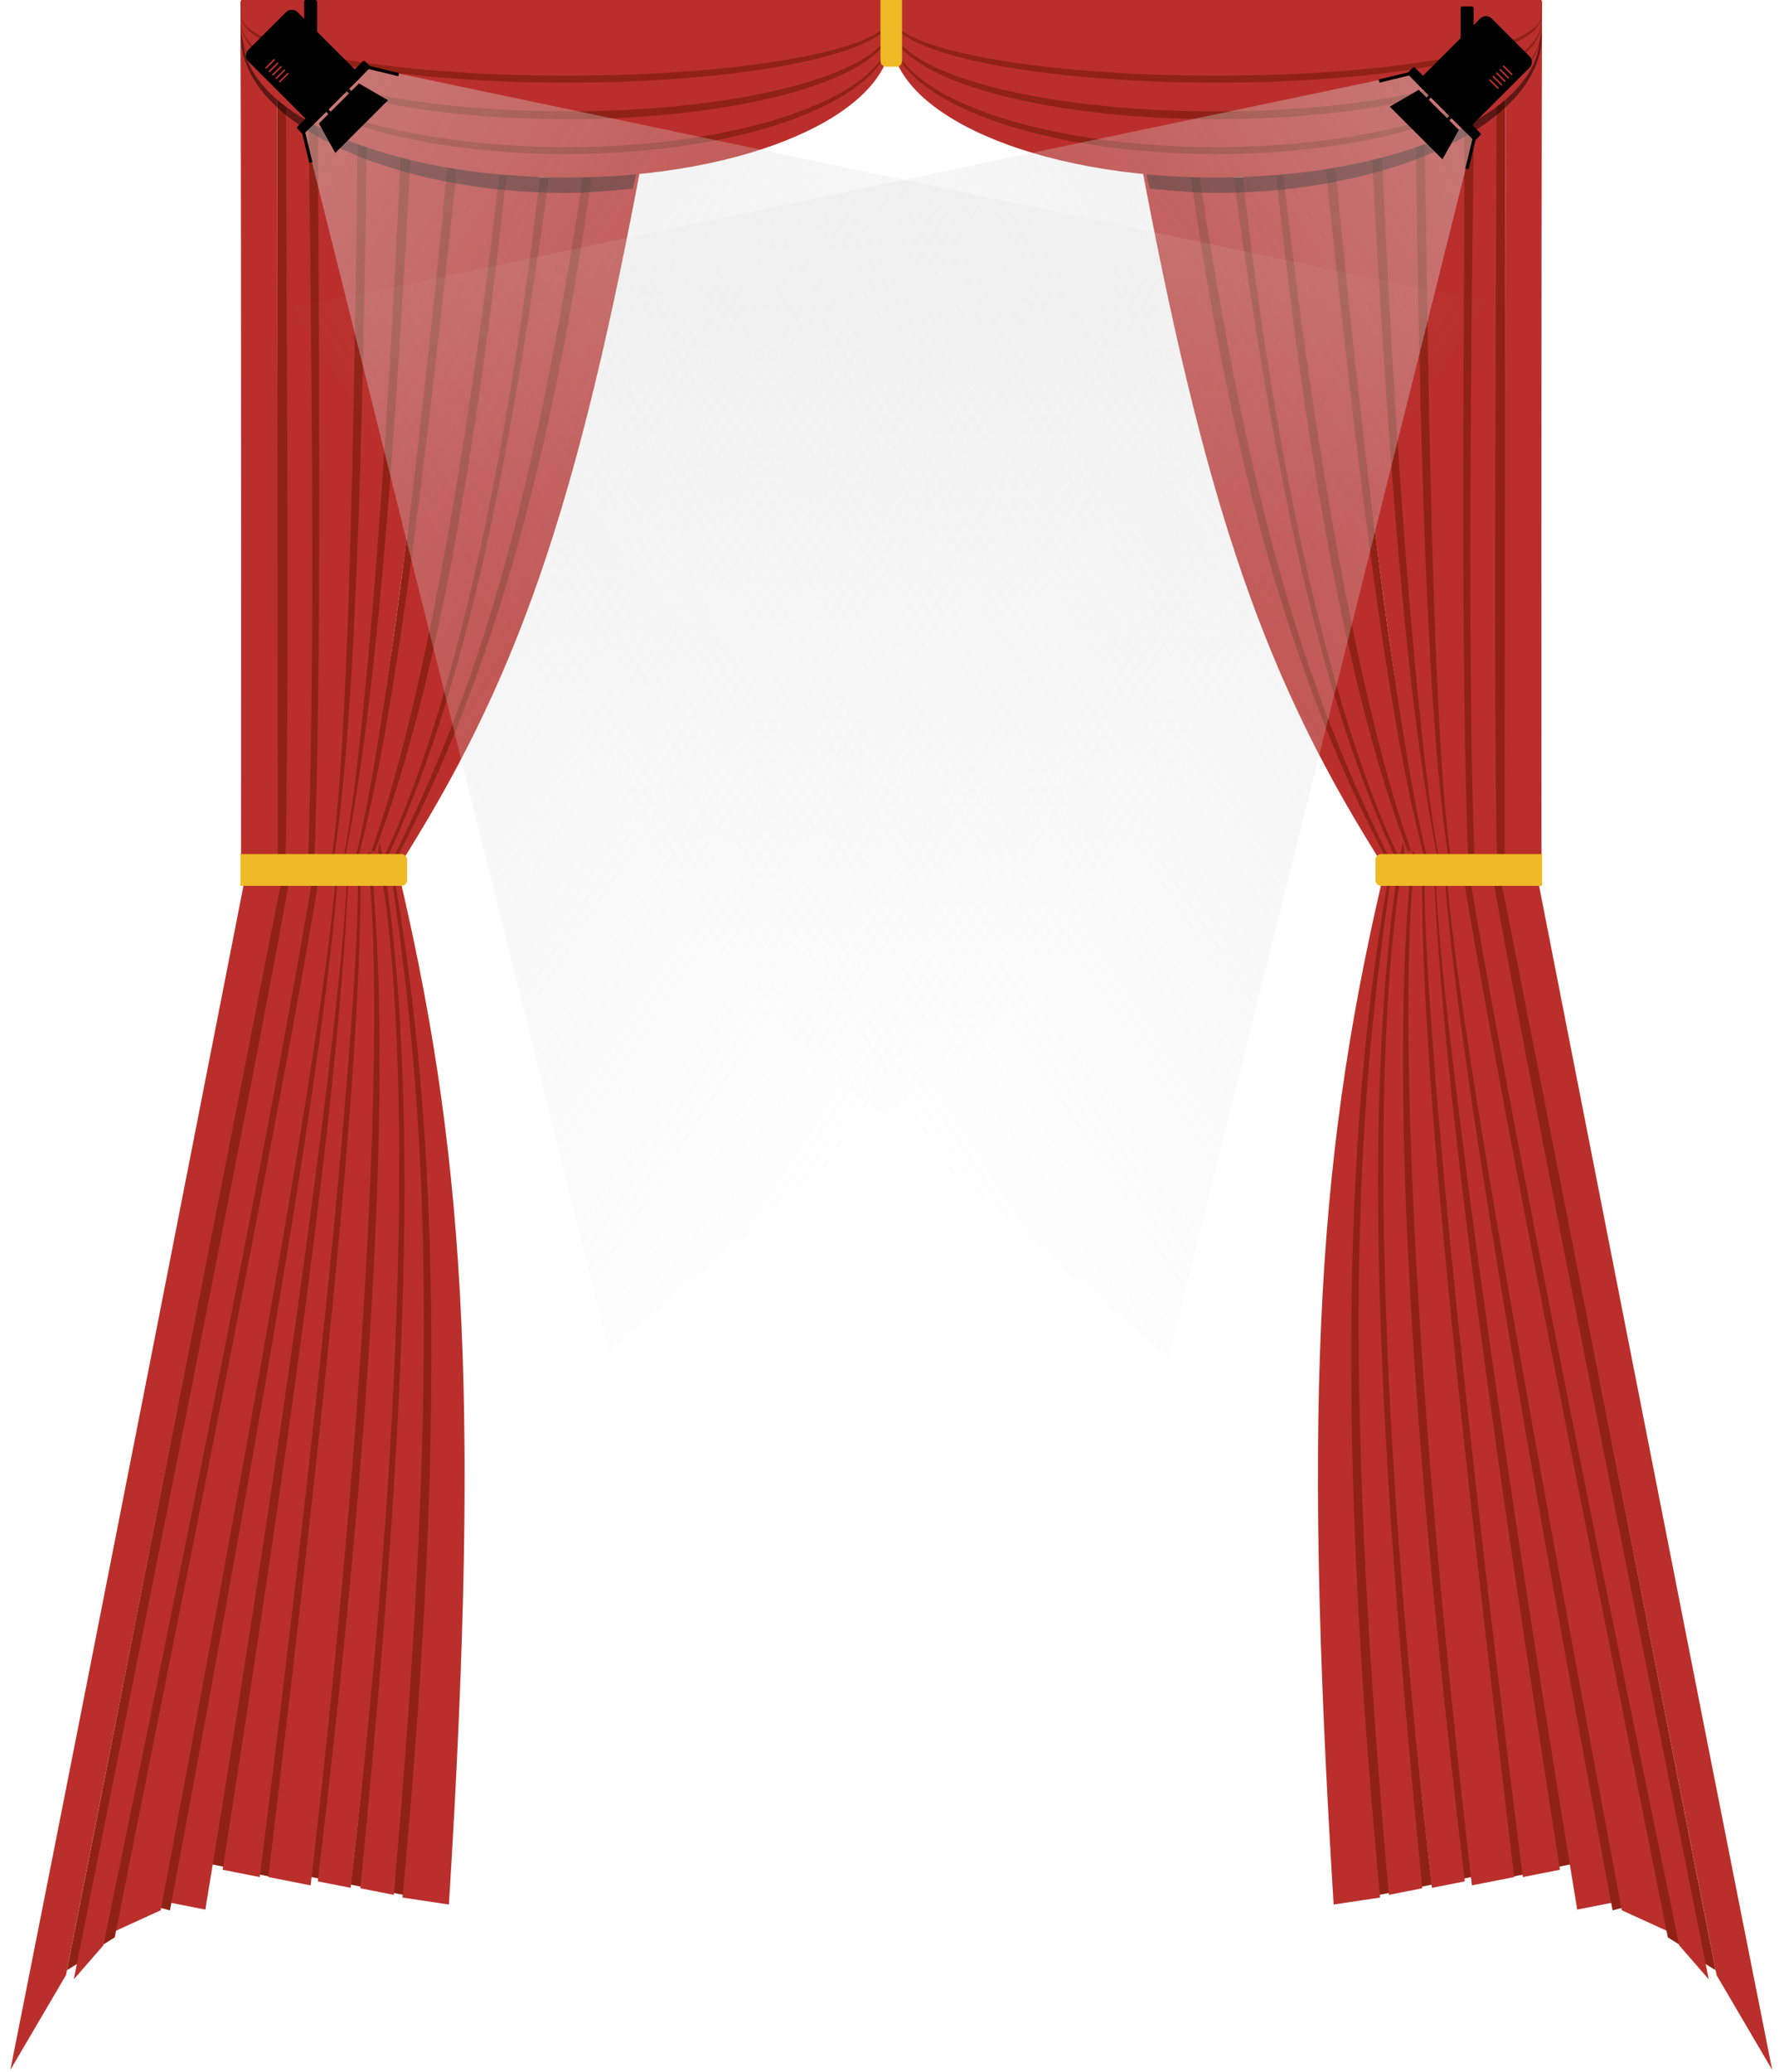 <svg width="594" height="692" viewBox="0 0 594 692" fill="none" xmlns="http://www.w3.org/2000/svg">
<path d="M483.104 294.118L481.021 294.713C471.556 270.912 462.47 189.197 449.977 51.749H462.092C467.96 146.555 471.178 244.93 483.104 294.118Z" fill="#8F2215"/>
<path d="M484.617 292.133L482.156 293.323C476.667 276.465 467.202 185.031 461.145 45.799H473.259C473.827 142.785 479.317 254.648 484.617 292.133Z" fill="#BA2F2C"/>
<path d="M485.94 291.737L484.615 291.935C478.179 257.028 474.393 183.247 472.69 44.014L477.044 44.212C478.179 141.001 480.64 254.251 485.94 291.737Z" fill="#8F2215"/>
<path d="M491.81 291.341L485.184 291.936C479.695 257.623 477.423 182.85 475.719 43.617L491.052 35.882C492.188 132.671 489.159 253.26 491.81 291.341Z" fill="#BA2F2C"/>
<path d="M493.323 290.944L490.408 292.134C487.531 225.889 488.894 106.887 489.045 35.287L492.377 33.105C492.225 125.927 491.203 252.863 493.323 290.944Z" fill="#8F2215"/>
<path d="M502.789 285.786L499.003 289.357C496.126 223.112 499.117 99.35 499.268 27.75L502.6 25.568C502.448 118.39 502.789 247.507 502.789 285.786Z" fill="#8F2215"/>
<path d="M499.949 288.762L492.567 291.935C489.728 229.856 491.242 104.506 492.287 32.907L499.761 23.783C499.412 116.605 498.625 248.896 499.949 288.762Z" fill="#BA2F2C"/>
<path d="M514.712 291.324L502.411 295.813L502.603 25.018L514.904 -0C514.55 95.502 514.712 291.324 514.712 291.324Z" fill="#BA2F2C"/>
<path d="M479.693 294.711H476.854C463.982 267.341 446.756 187.808 431.802 54.525H447.513C454.328 147.942 465.685 246.516 479.693 294.711Z" fill="#8F2215"/>
<path d="M481.588 293.919L479.127 294.713C472.123 277.854 458.452 189.085 445.432 51.749H458.057C463.226 146.158 469.473 240.368 481.588 293.919Z" fill="#BA2F2C"/>
<path d="M477.046 294.911L475.153 297.092C461.145 268.333 433.129 191.379 418.175 58.096H429.154C438.619 146.158 454.33 239.575 477.046 294.911Z" fill="#8F2215"/>
<path d="M477.991 294.712L475.909 295.704C463.037 268.333 443.161 189.395 428.206 56.112H442.593C452.058 144.174 463.415 247.904 477.991 294.712Z" fill="#BA2F2C"/>
<path d="M469.284 295.902H467.391C428.574 233.523 413.425 178.697 391.484 57.699H402.841C415.865 152.331 438.612 237.194 469.284 295.902Z" fill="#8F2215"/>
<path d="M472.691 297.489V299.274C456.412 273.49 419.689 188.8 402.463 59.286H415.145C424.61 147.347 447.708 241.359 472.691 297.489Z" fill="#8F2215"/>
<path d="M468.527 297.092L466.443 296.189C425.683 233.673 404.552 179.148 381.676 58.002L397.352 57.501C410.887 152.24 431.281 231.484 468.527 297.092Z" fill="#BA2F2C"/>
<path d="M475.342 297.092H472.881C455.466 268.135 429.911 192.172 414.956 58.889H426.125C435.59 146.951 450.359 240.963 475.342 297.092Z" fill="#BA2F2C"/>
<path d="M470.798 296.299L468.905 296.497C441.457 242.748 419.877 187.808 400.38 58.096H411.738C424.762 152.728 440.126 237.591 470.798 296.299Z" fill="#BA2F2C"/>
<path d="M514.715 12.197C514.715 40.501 465.859 64.418 406.059 64.418C398.758 64.418 390.958 63.669 384.042 63.004L383.902 62.991C377.763 38.908 373.666 -0.007 373.689 5.90246e-05C373.713 0.007 514.336 0 514.336 0L514.715 12.197Z" fill="black" fill-opacity="0.5"/>
<path d="M112.082 294.118L114.164 294.713C123.629 270.912 132.715 189.197 145.209 51.749H133.094C127.226 146.555 124.008 244.93 112.082 294.118Z" fill="#8F2215"/>
<path d="M110.568 292.133L113.029 293.323C118.519 276.465 127.984 185.031 134.041 45.799H121.926C121.358 142.785 115.869 254.648 110.568 292.133Z" fill="#BA2F2C"/>
<path d="M109.245 291.737L110.57 291.935C117.006 257.028 120.792 183.247 122.496 44.014L118.142 44.212C117.006 141.001 114.545 254.251 109.245 291.737Z" fill="#8F2215"/>
<path d="M103.376 291.341L110.001 291.936C115.491 257.623 117.763 182.85 119.467 43.617L104.134 35.882C102.998 132.671 106.026 253.26 103.376 291.341Z" fill="#BA2F2C"/>
<path d="M101.862 290.944L104.777 292.134C107.655 225.889 106.292 106.887 106.14 35.287L102.809 33.105C102.961 125.927 103.982 252.863 101.862 290.944Z" fill="#8F2215"/>
<path d="M92.397 285.786L96.182 289.357C99.06 223.112 96.069 99.35 95.917 27.75L92.586 25.568C92.737 118.39 92.397 247.507 92.397 285.786Z" fill="#8F2215"/>
<path d="M95.236 288.762L102.618 291.935C105.458 229.856 103.943 104.506 102.898 32.907L95.425 23.783C95.774 116.605 96.561 248.896 95.236 288.762Z" fill="#BA2F2C"/>
<path d="M80.474 291.324L92.775 295.813L92.583 25.018L80.281 -0C80.636 95.502 80.474 291.324 80.474 291.324Z" fill="#BA2F2C"/>
<path d="M115.492 294.711H118.332C131.204 267.341 148.43 187.808 163.384 54.525H147.672C140.858 147.942 129.5 246.516 115.492 294.711Z" fill="#8F2215"/>
<path d="M113.598 293.919L116.059 294.713C123.062 277.854 136.734 189.085 149.753 51.749H137.128C131.959 146.158 125.713 240.368 113.598 293.919Z" fill="#BA2F2C"/>
<path d="M118.14 294.911L120.033 297.092C134.041 268.333 162.056 191.379 177.011 58.096H166.032C156.567 146.158 140.855 239.575 118.14 294.911Z" fill="#8F2215"/>
<path d="M117.194 294.712L119.277 295.704C132.149 268.333 152.025 189.395 166.979 56.112H152.593C143.128 144.174 131.77 247.904 117.194 294.712Z" fill="#BA2F2C"/>
<path d="M125.901 295.902H127.794C166.612 233.523 181.76 178.697 203.702 57.699H192.344C179.32 152.331 156.573 237.194 125.901 295.902Z" fill="#8F2215"/>
<path d="M122.494 297.489V299.274C138.774 273.49 175.497 188.8 192.723 59.286H180.04C170.575 147.347 147.477 241.359 122.494 297.489Z" fill="#8F2215"/>
<path d="M126.659 297.092L128.743 296.189C169.502 233.673 190.633 179.148 213.51 58.002L197.834 57.501C184.298 152.24 163.904 231.484 126.659 297.092Z" fill="#BA2F2C"/>
<path d="M119.844 297.092H122.305C139.72 268.135 165.275 192.172 180.229 58.889H169.061C159.596 146.951 144.827 240.963 119.844 297.092Z" fill="#BA2F2C"/>
<path d="M124.388 296.299L126.281 296.497C153.729 242.748 175.308 187.808 194.806 58.096H183.448C170.424 152.728 155.06 237.591 124.388 296.299Z" fill="#BA2F2C"/>
<path d="M80.471 12.197C80.471 40.501 129.327 64.418 189.127 64.418C196.427 64.418 204.227 63.669 211.143 63.004L211.284 62.991C217.423 38.908 221.52 -0.007 221.496 5.90246e-05C221.473 0.007 80.849 0 80.849 0L80.471 12.197Z" fill="black" fill-opacity="0.5"/>
<path d="M514.147 12.12C514.147 38.169 465.67 59.286 405.87 59.286C346.07 59.286 297.593 38.169 297.593 12.12V0L514.147 8.38348e-05C514.147 8.38348e-05 514.147 5.172 514.147 12.12Z" fill="#BA2F2C"/>
<path d="M514.526 6.06C514.526 19.084 465.964 29.643 406.059 29.643C346.155 29.643 297.593 19.084 297.593 6.06V0L514.526 4.19174e-05C514.526 4.19174e-05 514.526 2.586 514.526 6.06Z" fill="#8F2215"/>
<path d="M514.526 10.515C514.526 33.117 465.964 51.439 406.059 51.439C346.155 51.439 297.593 33.117 297.593 10.515V0L514.526 7.2739e-05C514.526 7.2739e-05 514.526 4.488 514.526 10.515Z" fill="#8F2215"/>
<path d="M514.526 5.644C514.526 17.775 465.964 27.608 406.059 27.608C346.155 27.608 297.593 17.775 297.593 5.644V0L514.526 3.90407e-05C514.526 3.90407e-05 514.526 2.409 514.526 5.644Z" fill="#BA2F2C"/>
<path d="M514.526 10.04C514.526 31.62 465.964 49.114 406.059 49.114C346.155 49.114 297.593 31.62 297.593 10.04V0L514.526 6.94514e-05C514.526 6.94514e-05 514.526 4.285 514.526 10.04Z" fill="#BA2F2C"/>
<path d="M514.526 8.139C514.526 25.633 465.964 39.814 406.059 39.814C346.155 39.814 297.593 25.633 297.593 8.139V0L514.526 5.63008e-05C514.526 5.63008e-05 514.526 3.474 514.526 8.139Z" fill="#8F2215"/>
<path d="M514.526 7.604C514.526 23.949 465.964 37.199 406.059 37.199C346.155 37.199 297.593 23.949 297.593 7.604V0L514.526 5.26022e-05C514.526 5.26022e-05 514.526 3.245 514.526 7.604Z" fill="#BA2F2C"/>
<path d="M514.526 5.644C514.526 17.775 465.964 27.608 406.059 27.608C346.155 27.608 297.593 17.775 297.593 5.644V0L514.526 3.90407e-05C514.526 3.90407e-05 514.526 2.409 514.526 5.644Z" fill="#8F2215"/>
<path d="M514.526 5.169C514.526 16.278 465.964 25.284 406.059 25.284C346.155 25.284 297.593 16.278 297.593 5.169V0L514.526 3.57531e-05C514.526 3.57531e-05 514.526 2.206 514.526 5.169Z" fill="#BA2F2C"/>
<path d="M81.038 12.12C81.038 38.169 129.516 59.286 189.315 59.286C249.115 59.286 297.593 38.169 297.593 12.12V0L81.038 8.38348e-05C81.038 8.38348e-05 81.038 5.172 81.038 12.12Z" fill="#BA2F2C"/>
<path d="M80.66 6.06C80.66 19.084 129.222 29.643 189.126 29.643C249.031 29.643 297.593 19.084 297.593 6.06V0L80.66 4.19174e-05C80.66 4.19174e-05 80.66 2.586 80.66 6.06Z" fill="#8F2215"/>
<path d="M80.66 10.515C80.66 33.117 129.222 51.439 189.126 51.439C249.031 51.439 297.593 33.117 297.593 10.515V0L80.66 7.2739e-05C80.66 7.2739e-05 80.66 4.488 80.66 10.515Z" fill="#8F2215"/>
<path d="M80.66 5.644C80.66 17.775 129.222 27.608 189.126 27.608C249.031 27.608 297.593 17.775 297.593 5.644V0L80.66 3.90407e-05C80.66 3.90407e-05 80.66 2.409 80.66 5.644Z" fill="#BA2F2C"/>
<path d="M80.66 10.04C80.66 31.62 129.222 49.114 189.126 49.114C249.031 49.114 297.593 31.62 297.593 10.04V0L80.66 6.94514e-05C80.66 6.94514e-05 80.66 4.285 80.66 10.04Z" fill="#BA2F2C"/>
<path d="M80.66 8.139C80.66 25.633 129.222 39.814 189.126 39.814C249.031 39.814 297.593 25.633 297.593 8.139V0L80.66 5.63008e-05C80.66 5.63008e-05 80.66 3.474 80.66 8.139Z" fill="#8F2215"/>
<path d="M80.66 7.604C80.66 23.949 129.222 37.199 189.126 37.199C249.031 37.199 297.593 23.949 297.593 7.604V0L80.66 5.26022e-05C80.66 5.26022e-05 80.66 3.245 80.66 7.604Z" fill="#BA2F2C"/>
<path d="M80.66 5.644C80.66 17.775 129.222 27.608 189.126 27.608C249.031 27.608 297.593 17.775 297.593 5.644V0L80.66 3.90407e-05C80.66 3.90407e-05 80.66 2.409 80.66 5.644Z" fill="#8F2215"/>
<path d="M80.66 5.169C80.66 16.278 129.222 25.284 189.126 25.284C249.031 25.284 297.593 16.278 297.593 5.169V0L80.66 3.57531e-05C80.66 3.57531e-05 80.66 2.206 80.66 5.169Z" fill="#BA2F2C"/>
<path d="M480.065 286.603L477.862 286.19C474.974 320.608 488.029 434.252 512.724 624.868L524.612 622.528C504.88 491.581 481.588 356.257 480.065 286.603Z" fill="#8F2215"/>
<path d="M482.099 289.095L479.357 287.909C478.594 312.514 494.381 442.038 526.619 637.661L538.507 635.321C512.467 499.759 487.177 342.472 482.099 289.095Z" fill="#BA2F2C"/>
<path d="M483.509 289.395L482.154 289.374C485.412 339.369 501.93 443.144 538.44 637.926L542.658 636.808C517.23 501.413 488.588 342.772 483.509 289.395Z" fill="#8F2215"/>
<path d="M489.374 288.815L482.71 289.264C486.733 338.245 505.008 443.112 541.519 637.894L558.685 645.735C533.257 510.341 497.216 342.511 489.374 288.815Z" fill="#BA2F2C"/>
<path d="M490.968 289.076L487.782 287.977C503.125 381.05 537.096 546.986 556.88 646.953L560.747 649.356C535.143 519.75 499.331 342.669 490.968 289.076Z" fill="#8F2215"/>
<path d="M501.669 294.451L496.975 290.196C512.318 383.269 549.193 555.538 568.976 655.505L572.844 657.909C547.24 528.303 512.166 347.911 501.669 294.451Z" fill="#8F2215"/>
<path d="M498.067 290.844L489.953 287.838C504.191 375.087 540.052 549.857 560.712 649.652L570.547 660.95C544.75 531.382 507.7 346.776 498.067 290.844Z" fill="#BA2F2C"/>
<path d="M513.893 295.784L500.809 292.03L573.171 659.571L591.727 691.191C565.929 561.623 513.893 295.784 513.893 295.784Z" fill="#BA2F2C"/>
<path d="M476.562 286.446L473.776 286.994C468.595 327.421 473.34 440.997 494.944 628.64L510.361 625.605C491.621 494.796 475.935 355.96 476.562 286.446Z" fill="#8F2215"/>
<path d="M478.632 287.17L476.004 286.556C473.678 311.066 484.206 435.639 508.472 626.798L520.86 624.359C500.469 493.682 481.188 363.068 478.632 287.17Z" fill="#BA2F2C"/>
<path d="M473.907 286.681L471.452 283.999C465.593 326.87 459.206 439.757 481.083 628.788L491.856 626.668C476.994 501.852 466.793 368.351 473.907 286.681Z" fill="#8F2215"/>
<path d="M474.889 286.774L472.574 285.791C467.448 326.498 469.589 440.568 491.461 629.574L505.577 626.795C490.718 501.996 473.421 354.952 474.889 286.774Z" fill="#BA2F2C"/>
<path d="M466.019 286.795L464.161 287.161C443.145 381.609 443.287 460.959 454.875 633.857L466.019 631.663C452.898 497.239 451.991 374.553 466.019 286.795Z" fill="#8F2215"/>
<path d="M468.929 283.933L468.437 281.428C459.568 320.756 446.871 446.699 465.656 631.779L478.101 629.329C463.122 503.92 459.882 367.528 468.929 283.933Z" fill="#8F2215"/>
<path d="M464.949 285.279L463.152 286.943C440.301 382.127 434.519 462.357 445.294 635.97L460.813 633.641C448.114 498.714 446.394 384.102 464.949 285.279Z" fill="#BA2F2C"/>
<path d="M471.636 283.962L469.222 284.437C460.124 328.497 456.011 440.191 478.118 630.394L489.076 628.236C474.062 502.647 462.611 367.671 471.636 283.962Z" fill="#BA2F2C"/>
<path d="M467.397 285.949L465.485 286.037C453.314 366.522 447.229 447.537 463.723 632.74L474.868 630.546C461.656 495.663 453.424 373.992 467.397 285.949Z" fill="#BA2F2C"/>
<path d="M115.12 286.603L117.323 286.19C120.211 320.608 107.157 434.252 82.461 624.868L70.574 622.528C90.305 491.581 113.597 356.257 115.12 286.603Z" fill="#8F2215"/>
<path d="M113.087 289.095L115.828 287.909C116.591 312.514 100.805 442.038 68.567 637.661L56.679 635.321C82.719 499.759 108.008 342.472 113.087 289.095Z" fill="#BA2F2C"/>
<path d="M111.677 289.395L113.031 289.374C109.774 339.369 93.256 443.144 56.745 637.926L52.528 636.808C77.956 501.413 106.598 342.772 111.677 289.395Z" fill="#8F2215"/>
<path d="M105.812 288.815L112.476 289.264C108.453 338.245 90.177 443.112 53.667 637.894L36.5 645.735C61.928 510.341 97.969 342.511 105.812 288.815Z" fill="#BA2F2C"/>
<path d="M104.217 289.076L107.404 287.977C92.061 381.05 58.089 546.986 38.306 646.953L34.438 649.356C60.042 519.75 95.855 342.669 104.217 289.076Z" fill="#8F2215"/>
<path d="M93.516 294.451L98.21 290.196C82.868 383.269 45.993 555.538 26.209 655.505L22.342 657.909C47.946 528.303 83.019 347.911 93.516 294.451Z" fill="#8F2215"/>
<path d="M97.119 290.844L105.232 287.838C90.994 375.087 55.134 549.857 34.473 649.652L24.638 660.95C50.435 531.382 87.486 346.776 97.119 290.844Z" fill="#BA2F2C"/>
<path d="M81.293 295.784L94.377 292.03L22.015 659.571L3.459 691.191C29.256 561.623 81.293 295.784 81.293 295.784Z" fill="#BA2F2C"/>
<path d="M118.624 286.446L121.41 286.994C126.591 327.421 121.845 440.997 100.241 628.64L84.825 625.605C103.565 494.796 119.25 355.96 118.624 286.446Z" fill="#8F2215"/>
<path d="M116.553 287.17L119.182 286.556C121.507 311.066 110.98 435.639 86.714 626.798L74.325 624.359C94.717 493.682 113.997 363.068 116.553 287.17Z" fill="#BA2F2C"/>
<path d="M121.278 286.681L123.734 283.999C129.592 326.87 135.979 439.757 114.103 628.788L103.329 626.668C118.191 501.852 128.393 368.351 121.278 286.681Z" fill="#8F2215"/>
<path d="M120.297 286.774L122.612 285.791C127.738 326.498 125.596 440.568 103.725 629.574L89.608 626.795C104.467 501.996 121.765 354.952 120.297 286.774Z" fill="#BA2F2C"/>
<path d="M129.167 286.795L131.024 287.161C152.04 381.609 151.898 460.959 140.311 633.857L129.166 631.663C142.288 497.239 143.195 374.553 129.167 286.795Z" fill="#8F2215"/>
<path d="M126.256 283.933L126.748 281.428C135.617 320.756 148.315 446.699 129.529 631.779L117.085 629.329C132.063 503.92 135.304 367.528 126.256 283.933Z" fill="#8F2215"/>
<path d="M130.236 285.279L132.034 286.943C154.885 382.127 160.667 462.357 149.892 635.97L134.373 633.641C147.072 498.714 148.792 384.102 130.236 285.279Z" fill="#BA2F2C"/>
<path d="M123.549 283.962L125.964 284.437C135.061 328.497 139.174 440.191 117.068 630.394L106.109 628.236C121.123 502.647 132.574 367.671 123.549 283.962Z" fill="#BA2F2C"/>
<path d="M127.789 285.949L129.701 286.037C141.871 366.522 147.957 447.537 131.462 632.74L120.318 630.546C133.529 495.663 141.761 373.992 127.789 285.949Z" fill="#BA2F2C"/>
<path d="M514.905 285.198L514.905 295.807L461.145 295.807C460.1 295.807 459.252 294.96 459.252 293.914L459.252 287.09C459.252 286.045 460.1 285.198 461.145 285.198L514.905 285.198Z" fill="#EEBA25"/>
<path d="M80.28 285.198L80.28 295.807L134.04 295.807C135.086 295.807 135.933 294.96 135.933 293.914L135.933 287.09C135.933 286.045 135.086 285.198 134.04 285.198L80.28 285.198Z" fill="#EEBA25"/>
<path d="M293.996 0H301.189V20.381C301.189 21.426 300.342 22.274 299.296 22.274H295.889C294.844 22.274 293.996 21.426 293.996 20.381V0Z" fill="#EEBA25"/>
<path d="M203.321 451.019L101.461 43.267L122.113 22.259L593.186 121.243L203.321 451.019Z" fill="url(#paint0_linear_7296_3499)"/>
<path d="M390.26 453.155L492.12 45.404L471.468 24.396L0.395 123.38L390.26 453.155Z" fill="url(#paint1_linear_7296_3499)"/>
<path d="M82.9 20.485C81.844 19.429 81.844 17.718 82.9 16.662L95.514 4.048C96.569 2.992 98.281 2.992 99.336 4.048L120.742 25.454L104.305 41.89L82.9 20.485Z" fill="black"/>
<path d="M106.484 41.241L119.866 27.859L129.534 33.481L111.951 51.064L106.484 41.241Z" fill="black"/>
<line x1="106.981" y1="34.627" x2="113.861" y2="41.508" stroke="black" stroke-width="1.081"/>
<line x1="122.016" y1="22.252" x2="133.101" y2="24.928" stroke="black" stroke-width="1.081"/>
<path d="M91.519 20.001L88.844 22.677" stroke="#BA2F2C" stroke-width="0.541" stroke-linecap="round"/>
<path d="M92.666 21.148L89.99 23.823" stroke="#BA2F2C" stroke-width="0.541" stroke-linecap="round"/>
<path d="M93.812 22.294L91.137 24.97" stroke="#BA2F2C" stroke-width="0.541" stroke-linecap="round"/>
<path d="M94.96 23.441L92.284 26.117" stroke="#BA2F2C" stroke-width="0.541" stroke-linecap="round"/>
<path d="M96.106 24.588L93.431 27.264" stroke="#BA2F2C" stroke-width="0.541" stroke-linecap="round"/>
<line y1="-0.541" x2="11.403" y2="-0.541" transform="matrix(0.235 0.972 0.972 -0.235 101.63 43.037)" stroke="black" stroke-width="1.081"/>
<line x1="113.862" y1="27.747" x2="120.742" y2="34.627" stroke="black" stroke-width="1.081"/>
<rect x="98.954" y="42.654" width="31.894" height="3.243" rx="0.541" transform="rotate(-45 98.954 42.654)" fill="black"/>
<rect x="101.556" y="-0" width="4.325" height="14.595" rx="0.541" fill="black"/>
<path d="M510.682 22.621C511.737 21.566 511.737 19.854 510.682 18.799L498.067 6.185C497.012 5.129 495.301 5.129 494.245 6.185L472.839 27.59L489.276 44.027L510.682 22.621Z" fill="black"/>
<path d="M487.097 43.377L473.715 29.995L464.047 35.617L481.63 53.201L487.097 43.377Z" fill="black"/>
<line y1="-0.541" x2="9.73" y2="-0.541" transform="matrix(-0.707 0.707 0.707 0.707 486.982 37.146)" stroke="black" stroke-width="1.081"/>
<line y1="-0.541" x2="11.403" y2="-0.541" transform="matrix(-0.972 0.235 0.235 0.972 471.692 24.915)" stroke="black" stroke-width="1.081"/>
<path d="M502.062 22.138L504.737 24.813" stroke="#BA2F2C" stroke-width="0.541" stroke-linecap="round"/>
<path d="M500.915 23.284L503.591 25.96" stroke="#BA2F2C" stroke-width="0.541" stroke-linecap="round"/>
<path d="M499.769 24.431L502.444 27.107" stroke="#BA2F2C" stroke-width="0.541" stroke-linecap="round"/>
<path d="M498.621 25.578L501.297 28.254" stroke="#BA2F2C" stroke-width="0.541" stroke-linecap="round"/>
<path d="M497.475 26.725L500.15 29.4" stroke="#BA2F2C" stroke-width="0.541" stroke-linecap="round"/>
<line x1="492.477" y1="45.301" x2="489.801" y2="56.386" stroke="black" stroke-width="1.081"/>
<line y1="-0.541" x2="9.73" y2="-0.541" transform="matrix(-0.707 0.707 0.707 0.707 480.102 30.266)" stroke="black" stroke-width="1.081"/>
<rect width="31.894" height="3.243" rx="0.541" transform="matrix(-0.707 -0.707 -0.707 0.707 494.627 44.791)" fill="black"/>
<rect width="4.325" height="14.595" rx="0.541" transform="matrix(-1 0 0 1 492.025 2.136)" fill="black"/>
<defs>
<linearGradient id="paint0_linear_7296_3499" x1="92.025" y1="13.002" x2="417.468" y2="224.682" gradientUnits="userSpaceOnUse">
<stop stop-color="#D9D9D9" stop-opacity="0.45"/>
<stop offset="1" stop-color="#D9D9D9" stop-opacity="0"/>
</linearGradient>
<linearGradient id="paint1_linear_7296_3499" x1="501.556" y1="15.139" x2="176.113" y2="226.819" gradientUnits="userSpaceOnUse">
<stop stop-color="#D9D9D9" stop-opacity="0.45"/>
<stop offset="1" stop-color="#D9D9D9" stop-opacity="0"/>
</linearGradient>
</defs>
</svg>
